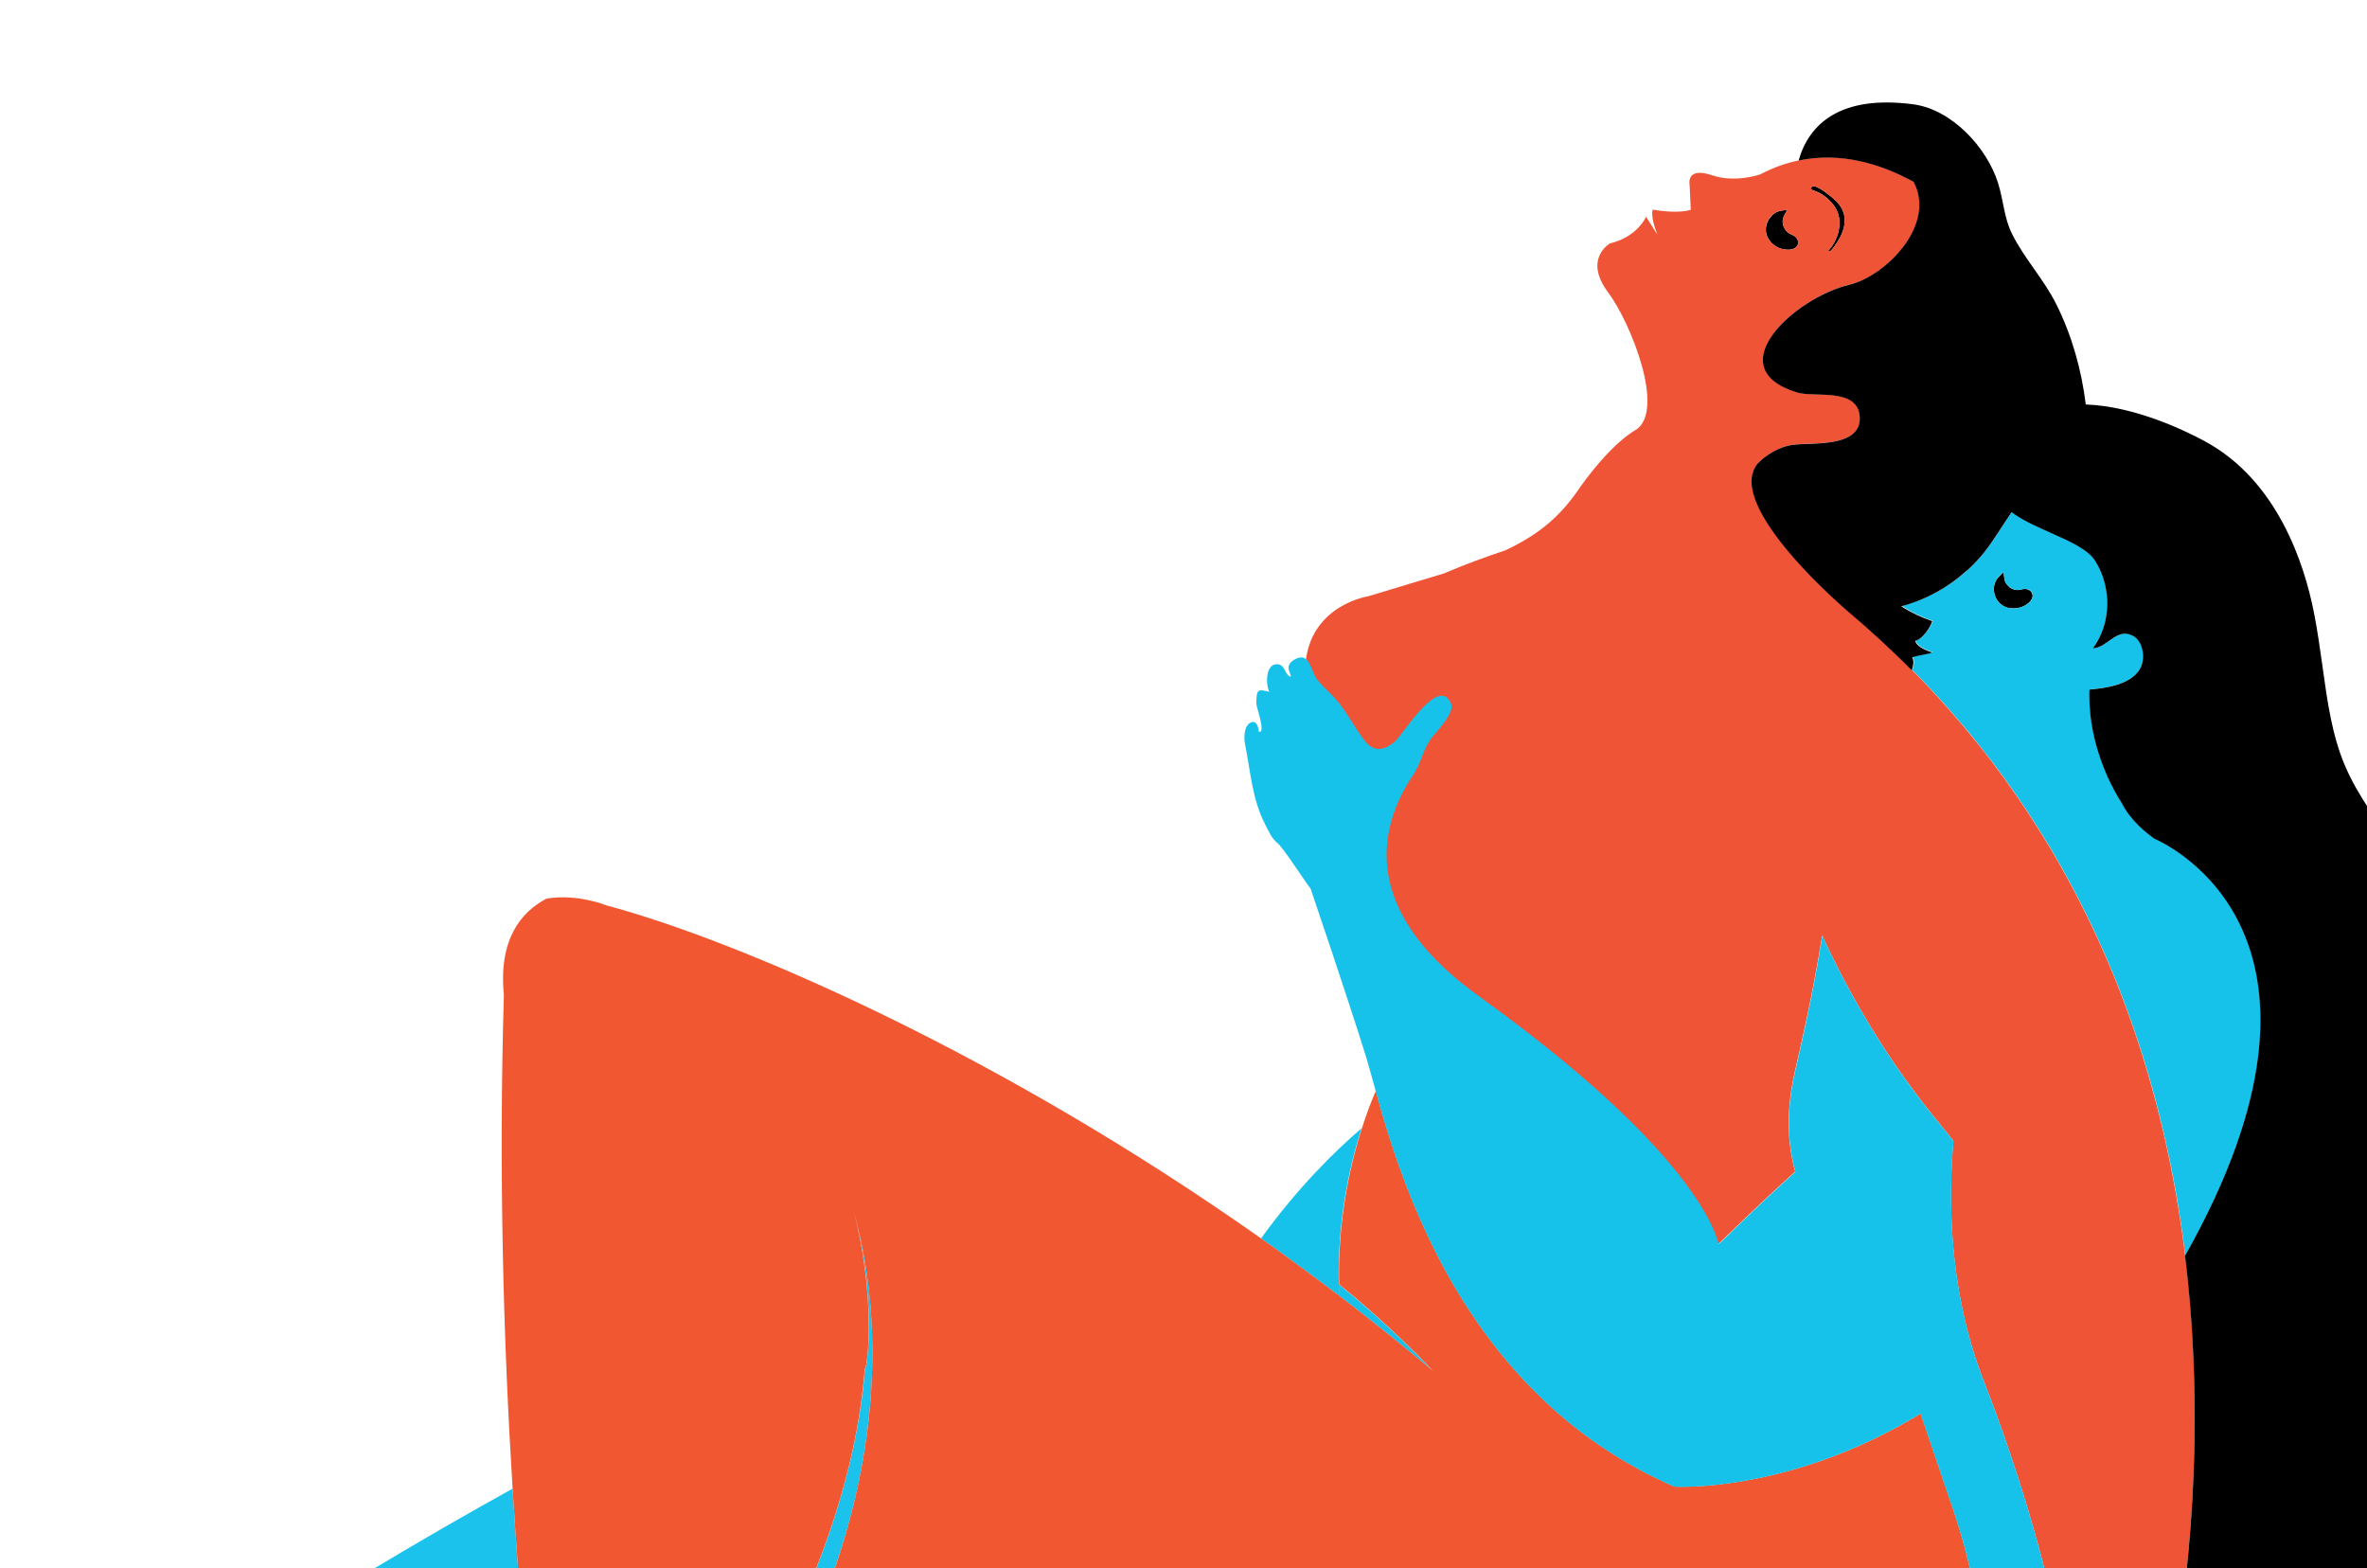 <?xml version="1.0" encoding="utf-8"?>
<!-- Generator: Adobe Illustrator 18.1.1, SVG Export Plug-In . SVG Version: 6.00 Build 0)  -->
<svg version="1.1" id="Layer_1" xmlns="http://www.w3.org/2000/svg" xmlns:xlink="http://www.w3.org/1999/xlink" x="0px" y="0px"
	 viewBox="0 0 1600 1060" enable-background="new 0 0 1600 1060" xml:space="preserve">
<g>
	<path id="blue_leg" fill="#1AC2EC" d="M346.5,1006.2c-31.9,17.7-63,35.6-93.3,53.8h97C348.9,1042.5,347.6,1024.5,346.5,1006.2z"/>
	<path id="red_eye" d="M1213.3,159.8c-0.9-0.7-1.8-1-2.6-1.4l-0.8-0.4c-2-1-3.6-2.9-4.4-5.3s-0.6-4.9,0.4-6.8l2.3-4.2l-4.7,0.8
		c-0.5,0.1-0.9,0.2-1.3,0.3c0,0,0,0.1,0,0.1c-2.7,0.8-4.9,2.7-6.5,5.3c-2,3.2-2.6,7.2-1.5,10.6c1.1,3.3,3.5,6.2,6.6,7.9
		c0,0,0,0.1,0,0.1c2.3,1.2,5,2,7.8,2c0.5,0,1,0,1.5-0.1c2.7-0.3,4.6-1.6,5.2-3.5C1215.9,163.3,1215.1,161.2,1213.3,159.8z"/>
	<path id="red_eyebrow" d="M1224.9,128.4c5.7,1.7,10.8,5.3,14.4,10.1c0.8,1.1,1.6,2.3,2.2,3.5c2.2,4.5,2.3,9.8,1.2,14.7
		c-1.2,4.8-3.6,9.3-7,12.9c0.5,0.9,1.8,0.1,2.4-0.7c2.9-3.6,5.6-7.5,7.3-11.9c1.7-4.4,2.2-9.3,0.6-13.7c-1.9-5.5-6.8-9.5-11.5-12.9
		c-2.1-1.6-4.3-3.1-6.7-4.1c-0.9-0.4-1.9-0.6-2.8-0.2C1224.1,126.6,1224,128.1,1224.9,128.4z"/>
	<path id="blue_eye" d="M1373.7,401.3c-0.6-1.9-2.6-3.1-4.8-3.2c-1.2,0-2.1,0.2-2.9,0.4c-0.3,0.1-0.6,0.1-0.9,0.2
		c-2.3,0.4-4.7-0.3-6.7-1.7c0,0,0-0.1,0-0.1c-1.8-1.4-3.2-3.4-3.5-5.6l-0.6-4.7l-3.3,3.4c-2.3,2.3-3.4,5.6-3.2,9.2
		c0.3,3.8,2.2,7.3,5,9.5c1.7,1.3,3.8,2.1,6,2.5c0-0.1,0-0.1,0-0.2c0.8,0.2,1.6,0.2,2.3,0.2c3.9,0,7.7-1.4,10.5-4
		C1373.6,405.4,1374.4,403.2,1373.7,401.3z"/>
	<path id="blue_hand" fill="#16C2EA" d="M905,868.1c0.1,2.6,0.2,5.2,0.3,7.8C905.1,873.4,905,870.8,905,868.1
		c-0.3-0.2-0.5-0.4-0.7-0.6C904.5,867.7,904.7,867.9,905,868.1c-0.5-19.1,0.9-39.2,4.3-59.6c2.7-16,6.4-31.3,11.1-45.9
		c-18.3,15.7-43.3,40.3-68,74.5c16.3,11.5,32.6,23.5,48.9,35.8l1.1-6.9c0,0,0.1,0,0.2,0.1c-0.1-0.1-0.2-0.1-0.2-0.1l-1.1,6.9
		c1.3,1,2.7,2,4,3c21.1,16.1,42.2,33,63,50.5C940.9,897.5,913.4,874.9,905,868.1z"/>
	<path id="blue_face" fill="#16C2EA" d="M1456.5,566.9c-5.6-3.9-16.1-12.1-21.9-23.7c-3.8-5.9-7.1-12.1-10-18.5
		c-6.6-14.9-11.1-31.3-12-47.7c-0.2-2.2-0.3-5.7-0.1-11c11.2-1,27.3-3.2,33.9-13.6c4.2-6.7,2.7-19.4-5-23c-10.9-5-16.7,8.4-26.6,8.7
		c12.5-16.8,12.6-41.4,1.6-59c-2.1-3.3-5.5-6.2-9.6-8.8c-5.1-3.3-11.5-6.2-18-9.1c-9.6-4.2-19.6-8.4-27-13.7
		c-0.6-0.5-1.3-0.9-1.9-1.4c-6.3,9-11.7,18.6-18.6,27.2c-3.5,4.4-7.3,8.5-11.5,12.2c-12.5,11.4-27.8,19.8-44.2,24.1
		c6.5,4.2,13.6,7.6,20.9,10c-0.9,3.8-6.6,12.2-11.4,13.3c0.4,3.7,7.1,6.6,11.5,7.9c-2.6,1.3-11,2.1-13.6,3.4
		c1.3,2.2,0.8,5.3-0.3,8.7c8.6,8.7,16.7,17.4,24.6,26.3c3.4,3.9,6.8,7.8,10.1,11.7c6.8,8.1,13.3,16.3,19.6,24.5
		c11,14.5,21.2,29.3,30.6,44.2c2.9,4.6,5.7,9.2,8.5,13.8c1.9,3.3,3.8,6.5,5.7,9.8c4.1,7.2,8.1,14.5,11.9,21.8
		c9.4,18.1,17.8,36.3,25.3,54.6c1.4,3.5,2.8,6.9,4.1,10.4c12.6,32.4,22.4,64.9,29.8,97.1c6.4,27.5,11,54.8,14.3,81.5
		C1598.3,633.6,1466.5,571.3,1456.5,566.9z M1371.6,407.3c-2.8,2.5-6.6,4-10.5,4l0,0c-0.8,0-1.5-0.1-2.3-0.2c-2.2-0.3-4.3-1.2-6-2.5
		c-2.9-2.1-4.7-5.7-5-9.5c-0.3-3.5,0.9-6.9,3.2-9.2l3.3-3.4l0.6,4.7c0.3,2.2,1.6,4.2,3.5,5.6c1.9,1.5,4.4,2.3,6.9,1.8
		c0.3-0.1,0.6-0.1,0.9-0.2c0.8-0.2,1.7-0.4,2.9-0.4l0,0c2.2,0.1,4.2,1.3,4.8,3.2C1374.4,403.3,1373.6,405.5,1371.6,407.3z"/>
	<path id="red_body" fill="#F05436" d="M1477.1,848.7c-3.3-26.7-8-54-14.3-81.5c-7.5-32.2-17.2-64.8-29.8-97.1
		c-1.3-3.5-2.7-6.9-4.1-10.4c-7.5-18.3-15.9-36.5-25.3-54.6c-3.8-7.3-7.8-14.5-11.9-21.8c-1.9-3.3-3.8-6.5-5.7-9.8
		c-2.8-4.6-5.6-9.2-8.5-13.8c-9.4-14.9-19.6-29.7-30.6-44.2c-6.3-8.3-12.8-16.4-19.6-24.5c-3.3-3.9-6.7-7.8-10.1-11.7
		c-7.9-8.9-16-17.7-24.6-26.3c-14.2-14.3-29.3-28.3-45.5-41.8l0,0c-0.2-0.2-0.4-0.3-0.6-0.5l0,0l0,0c-5.4-4.7-49.3-43.5-60-73.5
		c-1.8-5.1-2.7-9.9-2.2-14.3c0.4-3.6,1.6-6.9,4-9.7c1.2-1.4,2.6-2.7,4.3-3.9c0.2-0.2,0.4-0.3,0.6-0.4c5.6-4.3,12.2-7.3,18.7-8.3
		c12.3-1.8,47,2.3,45.4-19.2c-1.4-19.6-30.4-12.6-41.9-16.1c-54.6-16.3-2.2-64.2,35-73c24.3-5.8,58.9-40.2,43.3-69.5
		c-21.9-12-48.9-20.4-77.7-14.4c-8.6,1.8-17.4,4.8-26.2,9.5c0,0-16.9,5.9-32.4,0.6c-17.9-6.1-15.3,6.3-15.3,6.3l0.8,17
		c0,0-7.7,3-25.7-0.1c0,0-2,3.8,3.1,16.9l-7.6-12.1c0,0-5.9,13.7-24.4,18c0,0-18.3,10.4-1.3,33.1c15.1,20.1,38.9,79.3,19,92.8
		c0,0-15.4,7.6-37.5,38.3c-12.6,18.9-26.7,31.9-51,43.3c-13.3,4.4-27.2,9.5-41.5,15.6L925,403c0,0-36.9,5.4-42.2,42.4
		c3.3,2.8,21.8,222.6,85.5,277.6c5.1,4.4,192.2,114.8,193.5,117.7c3.3-3.3,6.6-6.5,9.9-9.6c14.6-14.2,28.5-27.2,41.8-39.2
		c-4.8-17-6.7-39.4-0.3-67.3c4.5-19.8,12.3-52.9,18.5-92.3c14.6,31.8,33.2,65.2,56.9,98.1c7.2,10,14.9,20,23.1,29.9
		c3,3.6,5.9,7.3,8.7,10.9c-3.5,40-2.9,98.1,18.1,155.8c0.8,2.1,1.5,4.2,2.4,6.3c18.2,46.7,31.4,89.6,41,126.8h10.6h9.9h24.4l0,0l0,0
		h42h4.4h5C1484.5,999.3,1486.6,926.3,1477.1,848.7z M1225,126.1c0.8-0.5,1.9-0.2,2.8,0.2c2.4,1,4.6,2.5,6.7,4.1
		c4.7,3.5,9.6,7.4,11.5,12.9c1.5,4.4,1,9.3-0.6,13.7c-1.7,4.4-4.4,8.2-7.3,11.9c-0.6,0.8-1.9,1.5-2.4,0.7c3.4-3.6,5.8-8.1,7-12.9
		c1.2-4.9,1.1-10.2-1.2-14.7c-0.6-1.2-1.4-2.4-2.2-3.5c-3.6-4.7-8.7-8.3-14.4-10.1C1224,128.1,1224.1,126.6,1225,126.1z
		 M1195.6,148.1c1.6-2.6,4-4.4,6.6-5.3c0.4-0.1,0.9-0.2,1.3-0.3l4.7-0.8l-2.3,4.2c-1.1,2-1.2,4.5-0.4,6.8c0.8,2.4,2.4,4.3,4.4,5.3
		l0.8,0.4c0.8,0.3,1.7,0.7,2.6,1.4c1.8,1.4,2.6,3.5,2,5.4c-0.6,2-2.5,3.3-5.2,3.5c-0.5,0-1,0.1-1.5,0.1l0,0c-2.8,0-5.4-0.8-7.7-2
		c-3.2-1.8-5.7-4.6-6.8-8C1193,155.3,1193.6,151.3,1195.6,148.1z M1333.9,649.1C1333.5,650,1333.4,650,1333.9,649.1L1333.9,649.1z"
		/>
	<path d="M1329.7,385.6c4.1-3.8,8-7.8,11.5-12.2c6.8-8.6,12.3-18.2,18.6-27.2c0.6,0.5,1.2,0.9,1.9,1.4c7.4,5.2,17.5,9.4,27,13.7
		c6.5,2.9,12.9,5.8,18,9.1c4.2,2.6,7.5,5.5,9.6,8.8c11.1,17.6,11,42.2-1.6,59c9.9-0.4,15.7-13.8,26.6-8.7c7.7,3.6,9.2,16.3,5,23
		c-6.5,10.4-22.7,12.6-33.9,13.6c-0.2,3.7-0.1,7.3,0.1,11c0.9,16.4,5.4,32.8,12,47.7c2.9,6.4,6.2,12.6,10,18.5
		c5.8,11.5,16.3,19.7,21.9,23.7c10,4.3,141.8,66.7,20.6,281.8c9.5,77.5,7.5,150.5,1.2,211.3h57.8h34.4h30.9h0.7v-2.2v-40.4V880.2
		V759.6v-16.5v-98.4v-48.4v-48.5c-6.7-10-12.5-20-16.9-30.3c-8.8-20.7-11.9-43.3-15.2-67.2c-1.7-12-3.4-24.4-5.9-36.9
		c-6.3-31.6-24.2-88.5-73.7-115.2c-13.3-7.2-47-23.5-80.1-24.8c-0.1,0-0.2,0-0.3,0c-2.9-23.7-9.5-46.9-19.9-67.7
		c-8.5-17.1-21.5-30.7-29.9-47.5c-5.6-11.3-5.7-22.5-9.5-34.5c-7.5-23.9-31.1-49.7-57.3-53.2c-49.4-6.5-70.6,13.4-77.5,38
		c28.8-6,55.8,2.4,77.7,14.4c15.6,29.3-19.1,63.7-43.3,69.5c-37.1,8.8-89.6,56.7-35,73c11.5,3.4,40.5-3.5,41.9,16.1
		c1.6,21.5-33.1,17.4-45.4,19.2c-6.5,0.9-13.1,4-18.7,8.3c-0.2,0.1-0.4,0.3-0.6,0.4c-1.5,1.2-3,2.5-4.3,3.9c-2.3,2.8-3.6,6.1-4,9.7
		c-0.5,4.4,0.4,9.2,2.2,14.3c10.7,30,54.6,68.8,60,73.5l0.5,0.5c16.2,13.6,31.4,27.5,45.5,41.8c1.1-3.3,1.6-6.5,0.3-8.7
		c2.6-1.3,11-2.1,13.6-3.4c-4.4-1.3-11-4.2-11.5-7.9c4.8-1,10.5-9.4,11.4-13.3c-7.4-2.5-14.4-5.8-20.9-10
		c16.4-4.3,31.7-12.7,44.2-24.1"/>
	<path id="blue_leg_line" fill="#1AC2EC" d="M577.3,818.9c15.4,60,8.8,107.4,7.4,106c-1,13.5-2.9,27.7-5.7,42.6
		c-5.3,28.3-14.1,59.1-27.2,92.5h12.5c10.6-30.4,18-61.4,21.9-92.2C592.9,916.6,590.1,865.8,577.3,818.9z"/>
	<path id="red_body_1_" fill="#F15731" d="M1331.6,1060c-2.9-12.5-6.2-24-9.5-34.3l0,0l-1.5-4.3l1.2,3.4c-1.3-4.2-2.7-8.2-4-11.9
		l-1.5-4.4l-18-53.1c-88.8,54.2-166.4,49.4-166.4,49.4c-3.5-1.5-6.9-3.1-10.2-4.7c-5.7-2.7-11.2-5.5-16.5-8.5
		c-27.6-15.3-50.9-33.8-70.6-54.1c-31.1-31.9-53.3-68-69.4-102.1c-14.8-31.3-24.5-60.8-31.2-83.8c-1.5-5.1-2.8-9.9-4-14.3
		c-3.5,8.1-6.6,16.5-9.4,25.3c-4.7,14.6-8.4,29.9-11.1,45.9c-3.4,20.4-4.8,40.4-4.3,59.6c8.4,6.8,35.9,29.4,63.3,58.4
		c-20.8-17.5-41.9-34.4-63-50.5c-1.3-1-2.7-2-4-3c-16.3-12.3-32.6-24.3-48.9-35.8C675.9,712.5,500.9,636.3,409.7,611.9
		c0,0-19.3-8-40.3-4.5c-17.1,9-32.5,27.4-28.8,65c-3.5,119.4-0.4,232.4,5.9,333.9c1.1,18.3,2.4,36.2,3.7,53.8h22.4h67.2h22.6h57.1
		h32.2c13.1-33.4,21.9-64.1,27.2-92.5c2.8-14.9,4.6-29.1,5.7-42.6c1.5,1.4,8-46-7.4-106c12.9,46.9,15.6,97.6,9,148.9
		c-4,30.8-11.4,61.8-21.9,92.2h385.3H1070h34.2h138.9l0.2-0.1H1331.6z"/>
	<path id="hand_1_" fill="#16C2EA" d="M1341,933.5c-0.8-2.1-1.6-4.2-2.4-6.3c-21-57.7-21.6-115.9-18.1-155.8
		c-2.8-3.7-5.7-7.4-8.7-10.9c-8.2-9.9-15.9-19.9-23.1-29.9c-23.7-32.9-42.3-66.3-56.9-98.1c-6.2,39.4-14,72.6-18.5,92.3
		c-6.4,27.9-4.4,50.3,0.3,67.3c-13.3,11.9-27.2,25-41.8,39.2c-3.3,3.2-6.5,6.4-9.9,9.6c-1.3-2.9-6.3-30.3-60-83.3
		c-23.6-23.3-56.5-51.4-102.7-84.6c-6.2-4.5-11.8-8.9-16.9-13.3c-63.6-54.9-47.1-106.2-27-136c5.5-8.1,6.7-18,13-25.7
		c3.7-4.5,15-16.4,12.6-22.3c-8.3-19.9-32.5,20.8-38,25.5c-7.5,6.4-14.4,7.1-20.3-0.4c-6.8-8.7-11.9-19.1-19-27.5
		c-4.4-5.2-10-9.4-13.9-15c-2.2-3.1-3.5-9.9-6.8-12.7c-0.7-0.6-1.5-1-2.4-1.2c-2.8-0.5-8,2.1-9.2,5.2c-1.1,2.7,1,5.2,1.3,7.8
		c-4.5-1.2-3.4-7.6-8.7-8.4c-8-1.1-8.8,12.6-5.9,18.6c-7.7-1.8-8.6-2.1-8.8,7.7c-0.1,2.5,6.8,20.6,1.7,19.3c0,0-0.4-8.3-5.3-6.3
		c-4.8,2-4.8,10.6-4.1,14.1c3.8,18.9,4.9,38,13.7,54.8c2.6,5,4.2,9.4,8.6,12.9c3.8,3,21.4,30.5,22,30.2c0,0,24.5,72,37.6,114
		c1.7,5.5,3.8,13.4,6.5,23.1c1.2,4.4,2.6,9.2,4,14.3c6.7,23,16.4,52.5,31.2,83.8c16.1,34.1,38.4,70.2,69.4,102.1
		c19.7,20.3,43,38.8,70.6,54.1c5.3,3,10.8,5.8,16.5,8.5c3.4,1.6,6.7,3.2,10.2,4.7c0,0,77.5,4.8,166.4-49.4l18,53.1
		c5.1,14,10.6,31.5,15.4,51.5h50.3C1372.4,1023.1,1359.2,980.2,1341,933.5z"/>
</g>
</svg>
